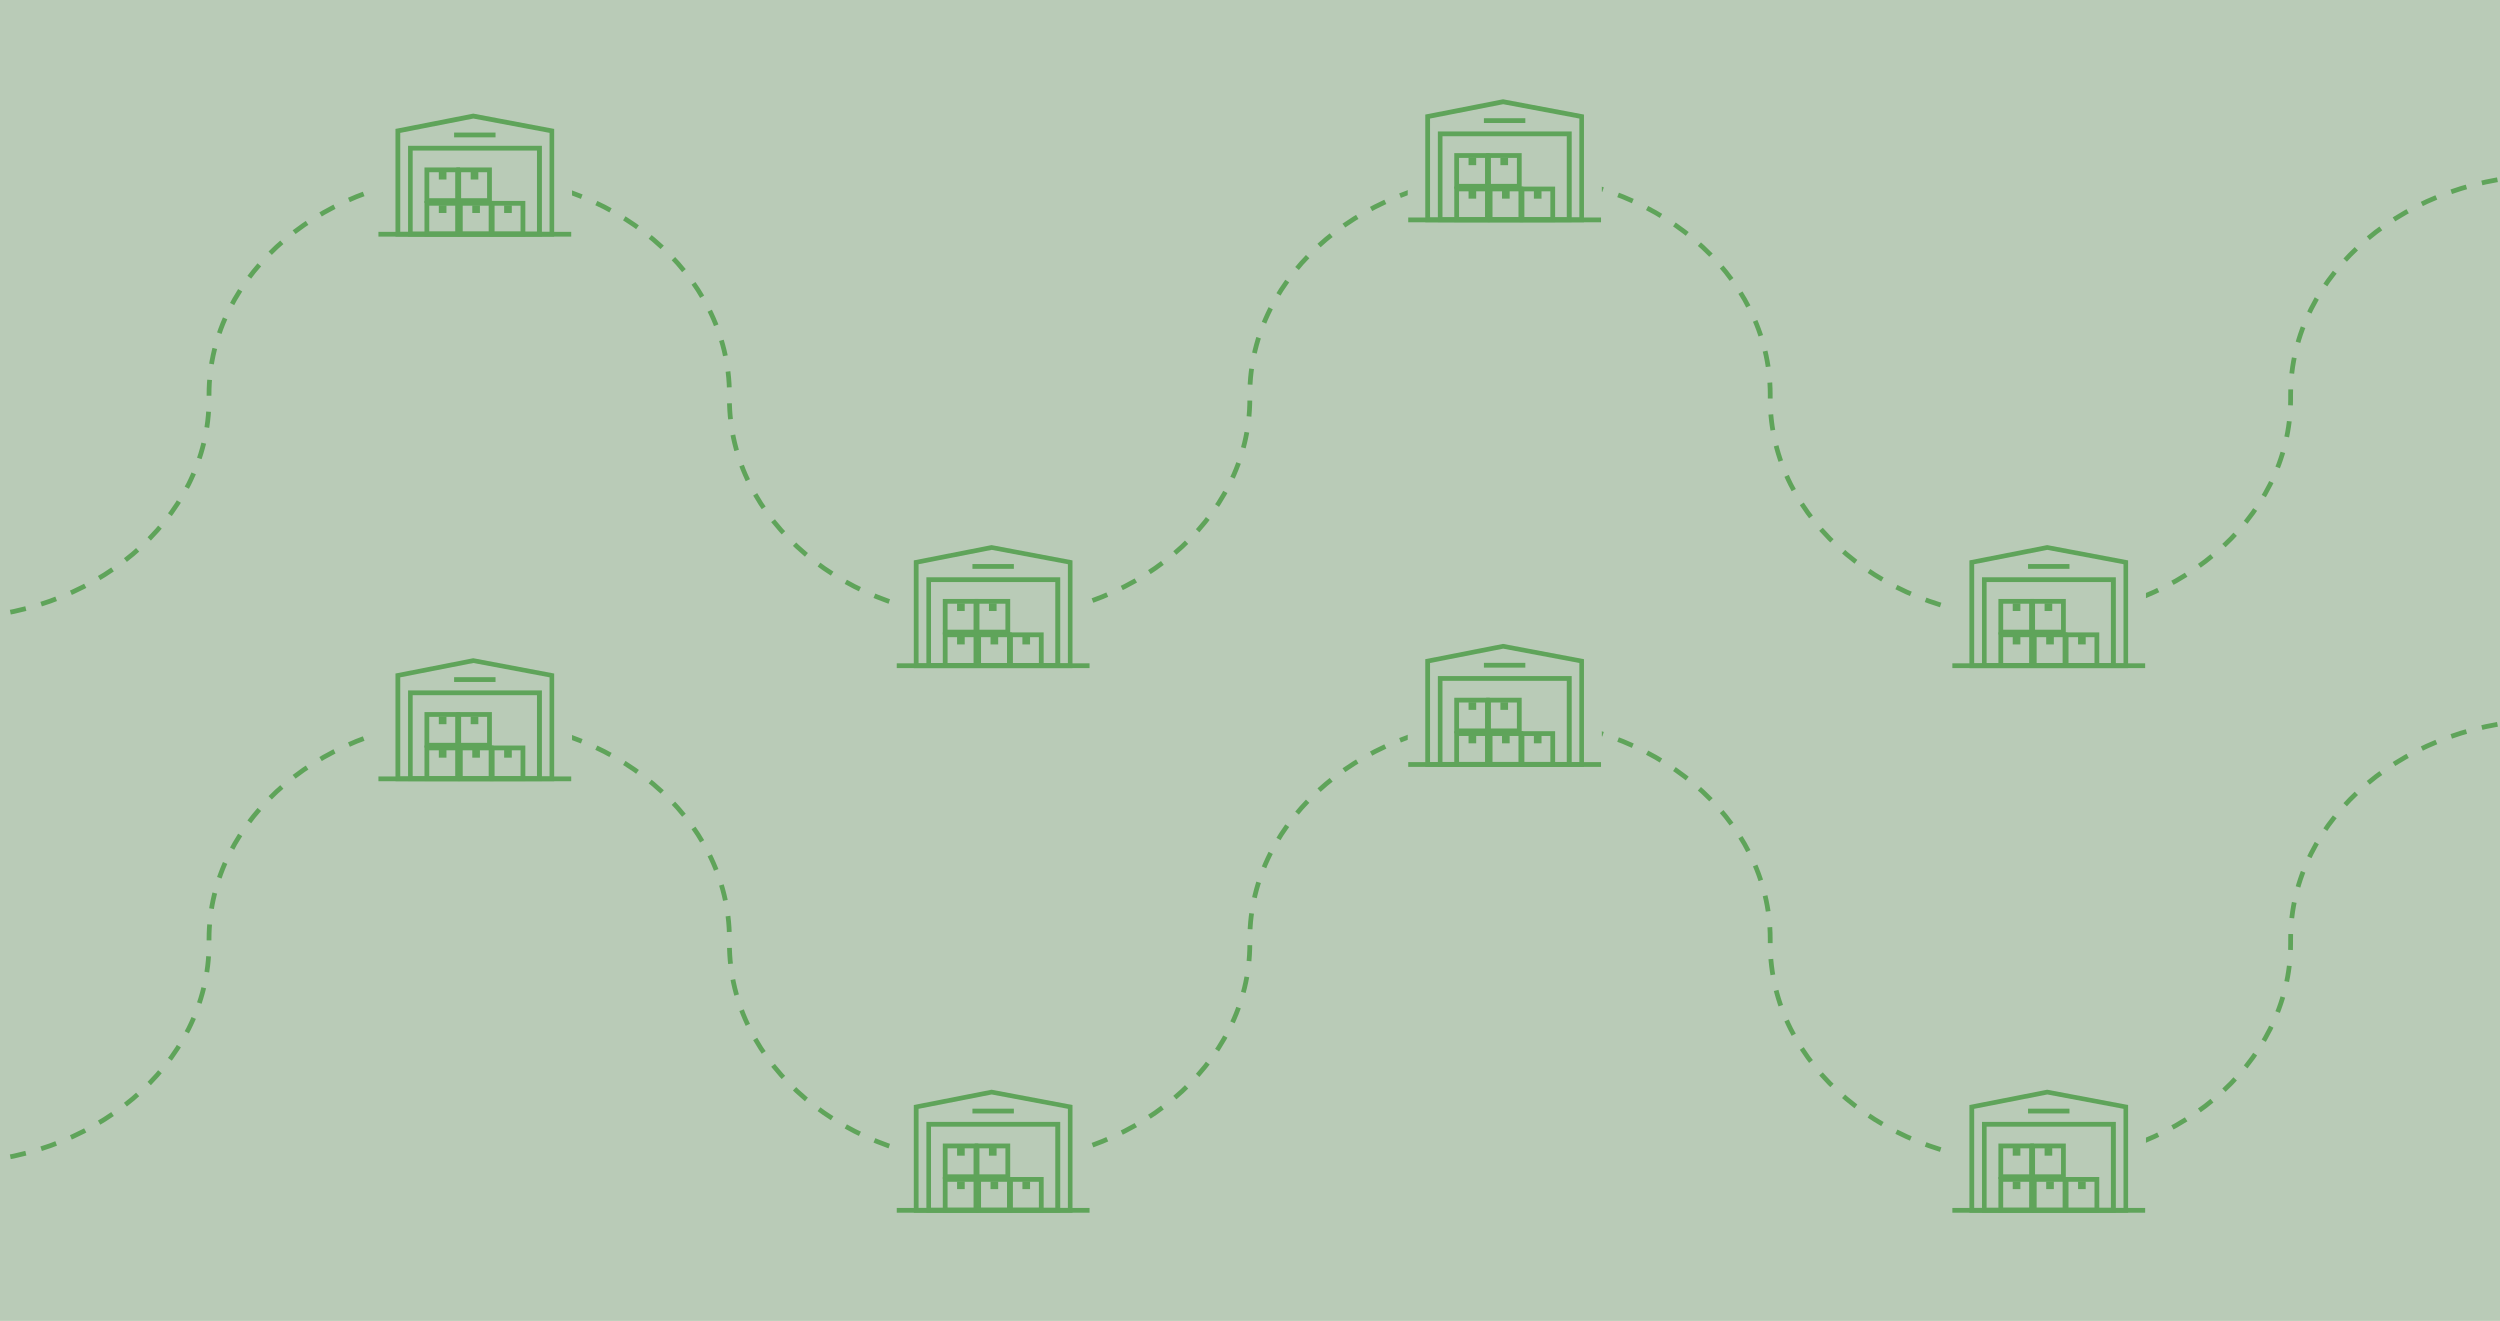 <svg xmlns="http://www.w3.org/2000/svg" width="1569" height="829"><g fill="none" fill-rule="evenodd"><path fill="#B9CBB7" fill-rule="nonzero" d="M-1-7h1581v855H-1z"/><path stroke="#5FA45A" stroke-dasharray="10,10,10,10,10,10" stroke-width="3" d="M2744 250.4c0 76-73.1 137.7-163.3 137.7-90.2 0-163.3-61.6-163.3-137.7v-2.8c0-76-73.1-137.7-163.3-137.7-90.2 0-163.3 61.6-163.3 137.7v2.8c0 76-73.1 137.7-163.3 137.7-90.2 0-163.3-61.6-163.3-137.7v-2.8c0-76-73.1-137.7-163.3-137.7-90.2 0-163.3 61.6-163.3 137.7v2.8c0 76-73.1 137.7-163.3 137.7-90.2 0-163.3-61.6-163.3-137.7v-2.8c0-76-73.1-137.7-163.3-137.7-90.2 0-163.3 61.6-163.3 137.7v2.8c0 76-73.1 137.7-163.3 137.7-90.2 0-163.3-61.6-163.3-137.7v-2.8c0-76-73.1-137.7-163.3-137.7-90.2 0-163.3 61.6-163.3 137.7v2.8c0 76-73.1 137.7-163.3 137.7-90.2 0-163.3-61.6-163.3-137.7v-2.8c0-76-73.1-137.7-163.3-137.7-90.2 0-163.3 61.6-163.3 137.7v2.8c0 76-73.1 137.7-163.3 137.7-90.2 0-163.7-61.7-163.7-137.7v-2.8c0-76-73.1-137.7-163.3-137.7-90.2 0-163.3 61.6-163.3 137.7M2744 592.2c0 76-73.1 137.7-163.3 137.7-90.2 0-163.3-61.6-163.3-137.7v-2.8c0-76-73.1-137.7-163.3-137.7-90.2 0-163.3 61.6-163.3 137.7v2.8c0 76-73.1 137.7-163.3 137.7-90.2 0-163.3-61.6-163.3-137.7v-2.8c0-76-73.1-137.7-163.3-137.7-90.2 0-163.3 61.6-163.3 137.7v2.8c0 76-73.1 137.7-163.3 137.7-90.2 0-163.3-61.6-163.3-137.7v-2.8c0-76-73.1-137.7-163.3-137.7-90.2 0-163.3 61.6-163.3 137.7v2.8c0 76-73.1 137.7-163.3 137.7-90.2 0-163.3-61.6-163.3-137.7v-2.8c0-76-73.1-137.7-163.3-137.7-90.2 0-163.3 61.6-163.3 137.7v2.8c0 76-73.1 137.7-163.3 137.7-90.2 0-163.3-61.6-163.3-137.7v-2.8c0-76-73.1-137.7-163.3-137.7-90.2 0-163.3 61.6-163.3 137.7v2.8c0 76-73.1 137.7-163.3 137.7-90.2 0-163.7-61.7-163.7-137.7v-2.8c0-76-73.1-137.7-163.3-137.7-90.2 0-163.3 61.6-163.3 137.7"/><g fill-rule="nonzero"><path fill="#B9CBB7" d="M237.2 57.9H359v104H237.2z"/><g fill="#5FA45A"><path d="M329.7 148.4h-22.3v-22.3h22.3v22.3zm-19.3-3h16.3v-16.3h-16.3v16.3z"/><path d="M321.2 133.67h-4.8v-4.8h4.8zM309.7 148.4h-22.3v-22.3h22.3v22.3zm-19.3-3h16.3v-16.3h-16.3v16.3z"/><path d="M301.2 133.67h-4.8v-4.8h4.8zM308.7 127.4h-22.3v-22.3h22.3v22.3zm-19.3-3h16.3v-16.3h-16.3v16.3z"/><path d="M300.2 112.67h-4.8v-4.8h4.8z"/><g><path d="M288.7 127.4h-22.3v-22.3h22.3v22.3zm-19.3-3h16.3v-16.3h-16.3v16.3z"/><path d="M280.2 112.67h-4.8v-4.8h4.8z"/></g><g><path d="M288.7 148.4h-22.3v-22.3h22.3v22.3zm-19.3-3h16.3v-16.3h-16.3v16.3z"/><path d="M280.2 133.67h-4.8v-4.8h4.8z"/></g><g><path d="M347.9 148.5h-99.7V80.9l48.8-9.6 50.8 9.6v67.6h.1zm-96.7-3h93.7V83.4l-47.8-9-45.9 9v62.1z"/><path d="M237.5 145.5h121v3h-121z"/><path d="M340.1 148.4h-84V91.5h84v56.9zm-81.1-3h78V94.5h-78v50.9zM285 83.2h26v3h-26z"/></g></g></g><g fill-rule="nonzero"><path fill="#B9CBB7" d="M237.2 399.7H359v104H237.2z"/><g fill="#5FA45A"><path d="M329.7 490.2h-22.3v-22.3h22.3v22.3zm-19.3-3h16.3v-16.3h-16.3v16.3z"/><path d="M321.2 475.51h-4.8v-4.8h4.8zM309.7 490.2h-22.3v-22.3h22.3v22.3zm-19.3-3h16.3v-16.3h-16.3v16.3z"/><path d="M301.2 475.51h-4.8v-4.8h4.8zM308.7 469.2h-22.3v-22.3h22.3v22.3zm-19.3-3h16.3v-16.3h-16.3v16.3z"/><path d="M300.2 454.51h-4.8v-4.8h4.8z"/><g><path d="M288.7 469.2h-22.3v-22.3h22.3v22.3zm-19.3-3h16.3v-16.3h-16.3v16.3z"/><path d="M280.2 454.51h-4.8v-4.8h4.8z"/></g><g><path d="M288.7 490.2h-22.3v-22.3h22.3v22.3zm-19.3-3h16.3v-16.3h-16.3v16.3z"/><path d="M280.2 475.51h-4.8v-4.8h4.8z"/></g><g><path d="M347.9 490.3h-99.7v-67.6l48.8-9.6 50.8 9.6v67.6h.1zm-96.7-3h93.7v-62.2l-47.8-9-45.9 9v62.2z"/><path d="M237.5 487.3h121v3h-121z"/><path d="M340.1 490.2h-84v-56.9h84v56.9zm-81.1-3h78v-50.9h-78v50.9zM285 425h26v3h-26z"/></g></g></g><g fill-rule="nonzero"><path fill="#B9CBB7" d="M562.5 328.7h121.8v104H562.5z"/><g fill="#5FA45A"><path d="M655 419.2h-22.3v-22.3H655v22.3zm-19.3-3H652v-16.3h-16.3v16.3z"/><path d="M646.46 404.45h-4.8v-4.8h4.8zM635 419.2h-22.3v-22.3H635v22.3zm-19.3-3H632v-16.3h-16.3v16.3z"/><path d="M626.46 404.45h-4.8v-4.8h4.8zM634 398.2h-22.3v-22.3H634v22.3zm-19.3-3H631v-16.3h-16.3v16.3z"/><path d="M625.46 383.45h-4.8v-4.8h4.8z"/><g><path d="M614 398.2h-22.3v-22.3H614v22.3zm-19.3-3H611v-16.3h-16.3v16.3z"/><path d="M605.46 383.45h-4.8v-4.8h4.8z"/></g><g><path d="M614 419.2h-22.3v-22.3H614v22.3zm-19.3-3H611v-16.3h-16.3v16.3z"/><path d="M605.46 404.45h-4.8v-4.8h4.8z"/></g><g><path d="M673.2 419.3h-99.7v-67.6l48.8-9.6 50.8 9.6v67.6h.1zm-96.7-3h93.7v-62.2l-47.8-9-45.9 9v62.2z"/><path d="M562.8 416.3h121v3h-121z"/><path d="M665.4 419.2h-84v-56.9h84v56.9zm-81.1-3h78v-50.9h-78v50.9zM610.3 354h26v3h-26z"/></g></g></g><g fill-rule="nonzero"><path fill="#B9CBB7" d="M562.5 670.5h121.8v104H562.5z"/><g fill="#5FA45A"><path d="M655 761h-22.3v-22.3H655V761zm-19.3-3H652v-16.3h-16.3V758z"/><path d="M646.46 746.3h-4.8v-4.8h4.8zM635 761h-22.3v-22.3H635V761zm-19.3-3H632v-16.3h-16.3V758z"/><path d="M626.46 746.3h-4.8v-4.8h4.8zM634 740h-22.3v-22.3H634V740zm-19.3-3H631v-16.3h-16.3V737z"/><path d="M625.46 725.3h-4.8v-4.8h4.8z"/><g><path d="M614 740h-22.3v-22.3H614V740zm-19.3-3H611v-16.3h-16.3V737z"/><path d="M605.46 725.3h-4.8v-4.8h4.8z"/></g><g><path d="M614 761h-22.3v-22.3H614V761zm-19.3-3H611v-16.3h-16.3V758z"/><path d="M605.46 746.3h-4.8v-4.8h4.8z"/></g><g><path d="M673.2 761.1h-99.7v-67.6l48.8-9.6 50.8 9.6v67.6h.1zm-96.7-3h93.7v-62.2l-47.8-9-45.9 9v62.2z"/><path d="M562.8 758.1h121v3h-121z"/><path d="M665.4 761h-84v-56.9h84V761zm-81.1-3h78v-50.9h-78V758zM610.3 695.8h26v3h-26z"/></g></g></g><g fill-rule="nonzero"><path fill="#B9CBB7" d="M883.5 48.9h121.8v104H883.5z"/><g fill="#5FA45A"><path d="M976 139.4h-22.3v-22.3H976v22.3zm-19.3-3H973v-16.3h-16.3v16.3z"/><path d="M967.46 124.67h-4.8v-4.8h4.8zM956 139.4h-22.3v-22.3H956v22.3zm-19.3-3H953v-16.3h-16.3v16.3z"/><path d="M947.46 124.67h-4.8v-4.8h4.8zM955 118.4h-22.3V96.1H955v22.3zm-19.3-3H952V99.1h-16.3v16.3z"/><path d="M946.46 103.67h-4.8v-4.8h4.8z"/><g><path d="M935 118.4h-22.3V96.1H935v22.3zm-19.3-3H932V99.1h-16.3v16.3z"/><path d="M926.46 103.67h-4.8v-4.8h4.8z"/></g><g><path d="M935 139.4h-22.3v-22.3H935v22.3zm-19.3-3H932v-16.3h-16.3v16.3z"/><path d="M926.46 124.67h-4.8v-4.8h4.8z"/></g><g><path d="M994.2 139.5h-99.7V71.9l48.8-9.6 50.8 9.6v67.6h.1zm-96.7-3h93.7V74.4l-47.8-9-45.9 9v62.1z"/><path d="M883.8 136.5h121v3h-121z"/><path d="M986.4 139.4h-84V82.5h84v56.9zm-81.1-3h78V85.5h-78v50.9zM931.3 74.2h26v3h-26z"/></g></g></g><g fill-rule="nonzero"><path fill="#B9CBB7" d="M883.5 390.7h121.8v104H883.5z"/><g fill="#5FA45A"><path d="M976 481.2h-22.3v-22.3H976v22.3zm-19.3-3H973v-16.3h-16.3v16.3z"/><path d="M967.46 466.51h-4.8v-4.8h4.8zM956 481.2h-22.3v-22.3H956v22.3zm-19.3-3H953v-16.3h-16.3v16.3z"/><path d="M947.46 466.51h-4.8v-4.8h4.8zM955 460.2h-22.3v-22.3H955v22.3zm-19.3-3H952v-16.3h-16.3v16.3z"/><path d="M946.46 445.51h-4.8v-4.8h4.8z"/><g><path d="M935 460.2h-22.3v-22.3H935v22.3zm-19.3-3H932v-16.3h-16.3v16.3z"/><path d="M926.46 445.51h-4.8v-4.8h4.8z"/></g><g><path d="M935 481.2h-22.3v-22.3H935v22.3zm-19.3-3H932v-16.3h-16.3v16.3z"/><path d="M926.46 466.51h-4.8v-4.8h4.8z"/></g><g><path d="M994.2 481.3h-99.7v-67.6l48.8-9.6 50.8 9.6v67.6h.1zm-96.7-3h93.7v-62.2l-47.8-9-45.9 9v62.2z"/><path d="M883.8 478.3h121v3h-121z"/><path d="M986.4 481.2h-84v-56.9h84v56.9zm-81.1-3h78v-50.9h-78v50.9zM931.3 416h26v3h-26z"/></g></g></g><g fill-rule="nonzero"><path fill="#B9CBB7" d="M1225 328.7h121.8v104H1225z"/><g fill="#5FA45A"><path d="M1317.5 419.2h-22.3v-22.3h22.3v22.3zm-19.3-3h16.3v-16.3h-16.3v16.3z"/><path d="M1308.99 404.45h-4.8v-4.8h4.8zM1297.5 419.2h-22.3v-22.3h22.3v22.3zm-19.3-3h16.3v-16.3h-16.3v16.3z"/><path d="M1288.99 404.45h-4.8v-4.8h4.8zM1296.5 398.2h-22.3v-22.3h22.3v22.3zm-19.3-3h16.3v-16.3h-16.3v16.3z"/><path d="M1287.99 383.45h-4.8v-4.8h4.8z"/><g><path d="M1276.5 398.2h-22.3v-22.3h22.3v22.3zm-19.3-3h16.3v-16.3h-16.3v16.3z"/><path d="M1267.99 383.45h-4.8v-4.8h4.8z"/></g><g><path d="M1276.5 419.2h-22.3v-22.3h22.3v22.3zm-19.3-3h16.3v-16.3h-16.3v16.3z"/><path d="M1267.99 404.45h-4.8v-4.8h4.8z"/></g><g><path d="M1335.7 419.3H1236v-67.6l48.8-9.6 50.8 9.6v67.6h.1zm-96.7-3h93.7v-62.2l-47.8-9-45.9 9v62.2z"/><path d="M1225.3 416.3h121v3h-121z"/><path d="M1327.9 419.2h-84v-56.9h84v56.9zm-81.1-3h78v-50.9h-78v50.9zM1272.8 354h26v3h-26z"/></g></g></g><g fill-rule="nonzero"><path fill="#B9CBB7" d="M1225 670.5h121.8v104H1225z"/><g fill="#5FA45A"><path d="M1317.5 761h-22.3v-22.3h22.3V761zm-19.3-3h16.3v-16.3h-16.3V758z"/><path d="M1308.99 746.3h-4.8v-4.8h4.8zM1297.5 761h-22.3v-22.3h22.3V761zm-19.3-3h16.3v-16.3h-16.3V758z"/><path d="M1288.99 746.3h-4.8v-4.8h4.8zM1296.5 740h-22.3v-22.3h22.3V740zm-19.3-3h16.3v-16.3h-16.3V737z"/><path d="M1287.99 725.3h-4.8v-4.8h4.8z"/><g><path d="M1276.5 740h-22.3v-22.3h22.3V740zm-19.3-3h16.3v-16.3h-16.3V737z"/><path d="M1267.99 725.3h-4.8v-4.8h4.8z"/></g><g><path d="M1276.5 761h-22.3v-22.3h22.3V761zm-19.3-3h16.3v-16.3h-16.3V758z"/><path d="M1267.99 746.3h-4.8v-4.8h4.8z"/></g><g><path d="M1335.7 761.1H1236v-67.6l48.8-9.6 50.8 9.6v67.6h.1zm-96.7-3h93.7v-62.2l-47.8-9-45.9 9v62.2z"/><path d="M1225.3 758.1h121v3h-121z"/><path d="M1327.9 761h-84v-56.9h84V761zm-81.1-3h78v-50.9h-78V758zM1272.8 695.8h26v3h-26z"/></g></g></g></g></svg>